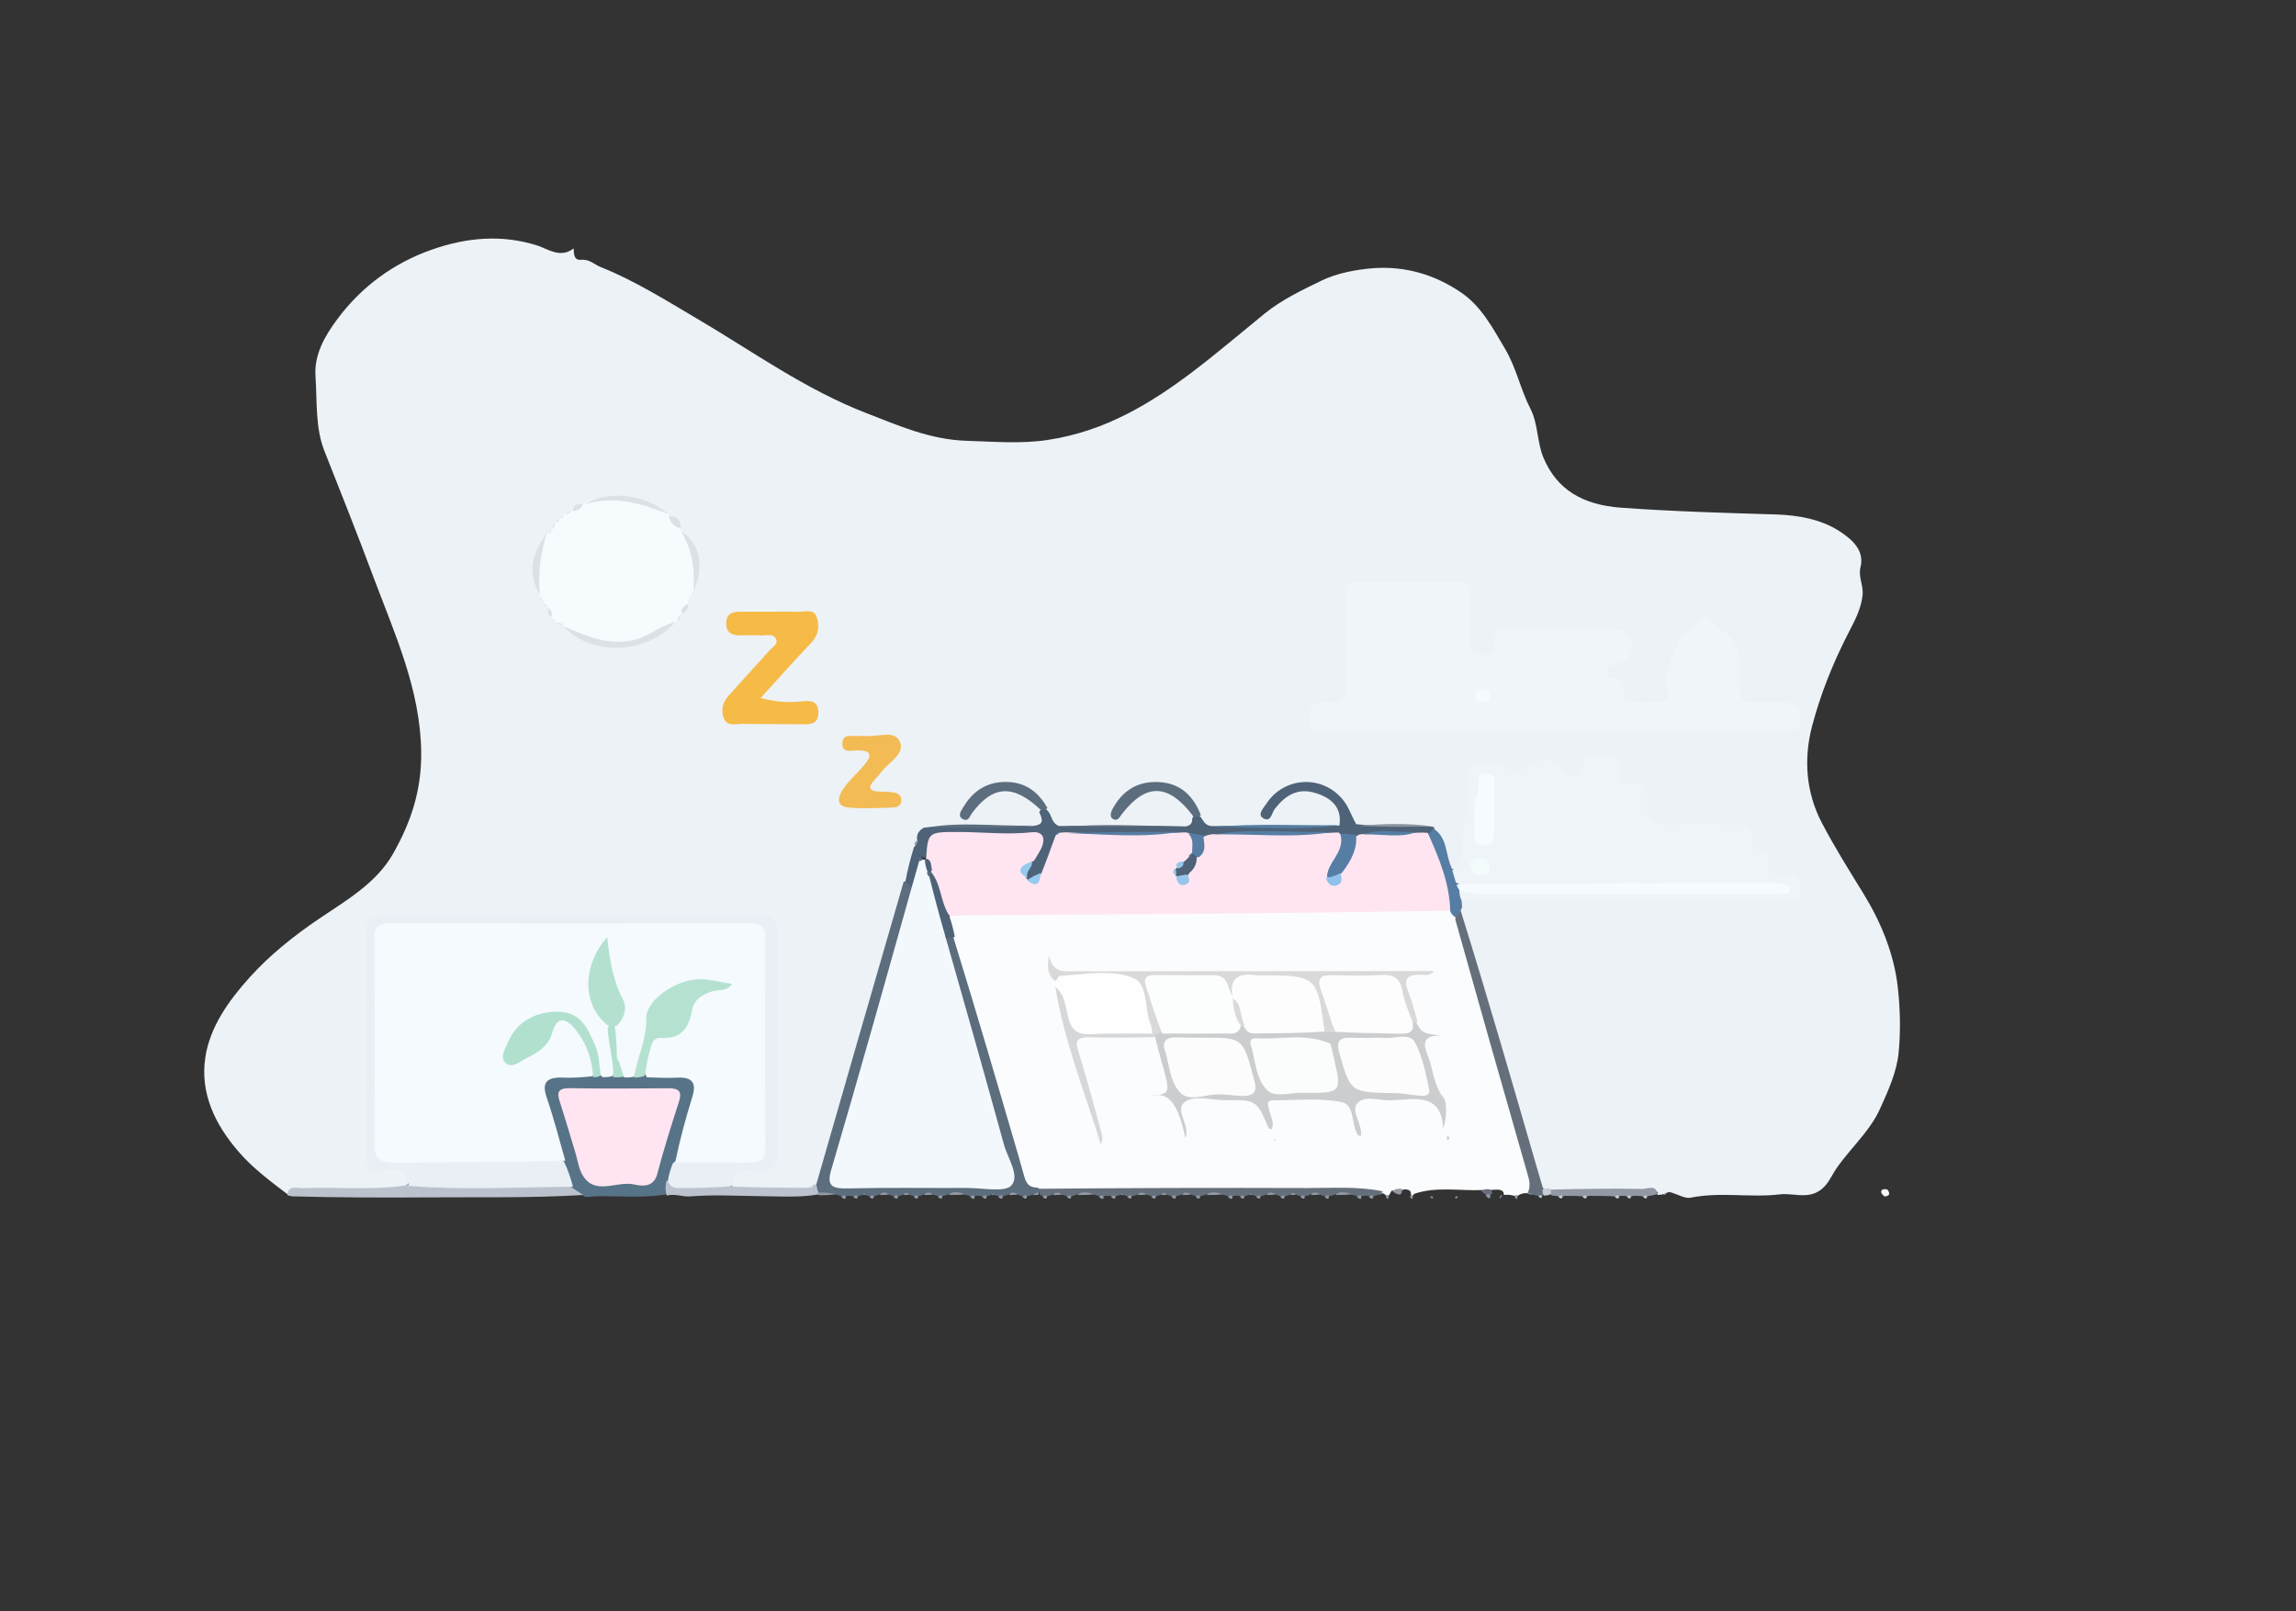 <svg width="570" height="400" viewBox="0 0 570 400" fill="none" xmlns="http://www.w3.org/2000/svg">
<rect x="0" y="0" width="570" height="400" fill="#333333" stroke="none"/>
<g clip-path="url(#clip0_30810_25679)">
<path d="M71.359 296.449C67.047 293.169 62.853 290.048 59.375 286.061C53.236 279.022 49.654 271.258 50.974 262.479C52.102 254.976 56.716 248.452 61.97 242.628C66.901 237.16 72.704 232.495 78.98 228.226C85.9 223.521 93.418 219.308 97.624 211.855C102.093 203.935 104.668 196.104 104.564 186.748C104.389 171.138 97.959 157.307 92.686 143.187C88.782 132.733 84.635 122.287 80.511 111.88C78.27 106.228 78.737 99.632 78.323 93.442C77.964 88.081 80.552 83.499 83.775 79.178C89.708 71.221 97.639 65.294 107.343 61.92C115.72 59.008 124.489 58.083 133.509 60.987C135.93 61.767 139.091 64.208 142.357 61.701C142.657 61.471 141.898 64.712 144.181 64.489C146.335 64.279 147.49 65.636 149.11 66.284C157.57 69.665 165.136 74.448 172.838 78.976C186.757 87.16 199.875 96.692 215.172 102.586C223.035 105.615 230.846 109.163 240.142 109.431C246.877 109.625 253.34 110.235 260.182 109.199C274.482 107.035 285.891 100.043 296.495 91.971C302.438 87.447 308.146 82.564 313.96 77.841C318.257 74.351 323.47 71.899 328.322 69.547C331.625 67.946 336.401 66.919 340.802 66.585C348.999 65.962 356.3 68.264 362.647 72.555C367.787 76.029 370.521 81.351 373.592 86.506C376.469 91.337 377.45 96.637 379.962 101.513C381.868 105.216 381.559 109.831 383.206 113.695C386.542 121.515 392.835 125.329 402.448 126.031C415.248 126.965 428.077 127.315 440.91 127.71C446.232 127.873 452.013 128.851 456.639 131.847C459.863 133.935 462.929 136.67 461.884 140.826C461.273 143.26 462.689 145.327 462.39 147.855C461.966 151.45 460.279 154.388 458.792 157.296C454.994 164.728 451.952 172.309 449.858 180.286C447.68 188.585 448.428 196.862 452.265 204.22C455.353 210.142 459.052 216.034 462.6 221.801C466.884 228.764 470.218 236.691 471.155 245.167C471.757 250.607 471.866 256.048 471.347 261.346C470.881 266.113 468.729 270.848 466.682 275.355C463.832 281.63 457.722 286.472 454.681 292.057C450.928 298.95 446.19 295.964 441.825 296.491C434.519 297.373 427.058 295.795 419.688 297.321C418.264 297.615 416.464 296.397 414.461 295.905C413.862 296.019 413.64 296.104 413.113 296.368C412.534 296.571 412.259 296.595 411.571 296.61C411.258 296.479 411.346 296.347 411.46 296.238C411.771 295.941 411.66 295.877 411.112 295.88C402.959 295.911 394.805 295.889 386.212 295.888C385.194 295.878 384.617 295.853 383.628 295.73C381.904 295.087 381.182 294.077 380.862 292.854C375.077 270.745 368.279 248.874 362.213 226.831C362.133 226.54 362.13 226.229 362.082 225.542C362.163 224.638 362.346 224.152 362.944 223.431C365.427 222.069 367.806 222.439 370.106 222.436C392.735 222.406 415.365 222.419 437.995 222.417C439.326 222.417 440.658 222.448 441.987 222.386C443.344 222.322 444.798 222.234 445.035 220.656C445.306 218.856 443.721 218.752 442.419 218.683C436.671 218.379 436.553 213.222 434.475 210.24C432.202 206.978 429.936 205.948 426.144 206.064C421.99 206.19 417.826 206.127 413.666 206.042C409.984 205.967 407.545 204.642 407.445 200.984C407.372 198.34 406.681 196.264 403.423 195.496C401.423 195.025 400.995 193.226 400.326 191.638C398.974 188.43 396.669 187.976 394.77 190.755C392.421 194.193 389.834 194.55 386.593 192.147C384.644 190.702 382.705 190.583 380.607 191.653C377.759 193.105 375.129 192.92 372.087 191.697C367.531 189.865 365.497 191.099 365.599 195.72C365.714 200.902 364.507 205.968 364.553 211.124C364.567 212.637 364.246 214.167 362.585 215.513C359.722 216.484 359.141 214.847 358.503 213.216C357.728 211.234 357.21 209.163 355.825 207.065C355.327 206.716 355.115 206.592 354.558 206.321C349.008 205.492 343.762 206.141 338.174 205.744C335.309 205.178 334.668 203.193 333.788 201.422C330.125 194.046 320.71 192.826 315.981 199.948C321.958 192.262 330.212 195.592 332.899 200.483C333.833 202.183 334.546 203.869 332.055 205.471C322.055 206.221 312.413 205.77 302.337 205.855C300.401 205.765 299.129 205.253 297.869 203.96C296.912 202.655 296.657 201.443 295.952 200.398C291.324 193.531 283.61 193.309 278.267 199.916C285.572 193.01 292.442 194.147 296.621 203.313C296.383 204.445 295.844 204.986 294.681 205.519C284.439 206.176 274.606 205.791 264.332 205.851C261.606 205.71 260.183 204.66 259.622 202.252C254.402 192.875 245.484 193.45 240.918 200.064C241.347 199.598 240.846 200.337 241 200.163C247.663 192.634 253.634 194.78 259.425 201.509C259.852 203.481 259.599 204.858 257.257 205.645C248.841 206.118 240.829 205.717 232.446 206.03C230.644 206.51 229.552 207.238 229.084 208.954C228.84 209.669 228.683 210.075 228.444 210.8C227.728 213.79 226.544 216.318 225.851 219.34C221.96 229.687 219.527 240.032 216.527 250.233C212.318 264.548 208.414 278.938 203.949 293.588C203.582 294.15 203.405 294.361 202.883 294.826C202.035 295.384 201.492 295.613 200.457 295.808C194.151 295.839 188.293 296.264 182.071 295.361C180.785 290.795 181.765 289.318 186.383 289.418C190.385 289.505 191.583 288.114 191.558 284.613C191.432 267.422 191.438 250.23 191.559 233.04C191.581 229.91 190.476 228.697 187 228.703C157.182 228.751 127.363 228.756 97.544 228.703C94.001 228.697 92.405 229.798 92.423 233.208C92.513 250.55 92.489 267.894 92.435 285.237C92.426 288.099 93.394 289.385 96.752 289.224C99.456 289.095 101.703 290.068 101.616 293.509C99.428 296.34 96.442 295.837 93.679 295.927C86.377 296.164 79.059 295.516 71.359 296.449Z" fill="#EDF2F7"/>
<path d="M376.292 296.95C375.292 296.631 374.501 296.518 373.375 296.626C373.316 295.198 372.106 295.277 370.576 295.348C369.7 295.495 369.163 295.518 368.217 295.408C362.269 295.679 356.655 294.453 351.037 296.371C350.771 296.849 350.636 296.967 350.298 296.909C350.336 295.821 350.162 295.19 348.601 295.261C347.488 295.516 346.738 295.961 345.738 295.519C345.507 295.478 345.36 295.717 345.06 296.345C344.773 296.875 344.637 297.015 344.296 296.945C343.964 296.619 343.837 296.504 343.467 296.282C342.92 296.121 342.616 296.067 341.848 295.972C314.208 295.575 287.023 296.491 259.409 295.408C255.132 295.446 253.419 293.447 252.459 290.27C246.765 271.425 241.856 252.391 235.911 233.192C235.512 230.924 234.349 229.032 236.195 226.893C238.421 225.763 240.43 225.777 242.423 225.743C245.249 225.695 248.076 225.673 250.901 225.73C283.811 226.394 316.693 224.562 349.598 224.81C352.423 224.831 355.253 224.723 358.532 225.173C359.909 225.492 360.752 225.842 361.798 226.677C366.855 243.623 371.651 260.277 376.374 276.949C378.029 282.791 380.308 288.508 380.839 294.946C380.506 295.803 380.123 296.154 379.223 296.188C378.404 296.133 377.954 296.259 377.209 296.564C376.776 296.88 376.638 297.018 376.292 296.95Z" fill="#FBFCFD"/>
<path d="M236.674 232.667C242.339 250.993 247.638 269.122 252.931 287.252C253.402 288.862 253.809 290.488 254.302 292.093C254.712 293.426 255.172 294.769 257.548 294.823C258.077 295.058 258.196 295.204 258.288 295.622C257.819 296.342 257.206 296.321 256.365 296.517C256.105 296.649 255.711 296.806 255.497 296.83C255.023 296.954 254.763 297.055 254.113 297.003C253.724 296.85 253.281 296.796 253.076 296.716C252.171 296.212 251.393 296.361 250.377 296.506C250.122 296.629 249.712 296.792 249.49 296.821C249.012 296.952 248.756 297.054 248.114 297.002C247.729 296.849 247.296 296.793 247.096 296.712C246.896 296.631 246.498 296.415 246.299 296.523C246.1 296.631 245.701 296.793 245.485 296.821C245.013 296.952 244.756 297.054 244.114 297.002C243.405 296.841 243.081 296.838 242.513 296.844C242.013 296.951 241.756 297.053 241.114 297.001C240.73 296.847 240.281 296.79 240.072 296.709C238.53 296.095 237.133 296.413 235.445 296.501C235.127 296.626 234.713 296.789 234.49 296.819C234.011 296.951 233.755 297.054 233.116 297.002C232.732 296.847 232.284 296.789 232.077 296.707C231.167 296.215 230.392 296.361 229.378 296.503C229.123 296.625 228.711 296.788 228.488 296.818C228.01 296.951 227.754 297.054 227.116 297.002C226.732 296.847 226.289 296.789 226.083 296.708C225.507 296.428 225.107 296.345 224.396 296.503C224.112 296.63 223.707 296.792 223.489 296.821C223.013 296.951 222.755 297.054 222.113 297.002C221.728 296.848 221.286 296.794 221.082 296.714C220.172 296.211 219.39 296.361 218.37 296.509C218.114 296.635 217.709 296.795 217.49 296.822C217.014 296.952 216.757 297.054 216.114 297.002C215.728 296.848 215.297 296.793 215.098 296.712C214.9 296.632 214.498 296.415 214.297 296.523C214.096 296.631 213.7 296.793 213.485 296.821C213.013 296.951 212.756 297.054 212.114 297.002C211.405 296.84 211.081 296.838 210.513 296.844C210.014 296.95 209.759 297.053 209.121 297C208.738 296.844 208.279 296.777 208.066 296.692C206.396 296.081 204.854 296.494 203.036 296.103C202.449 295.515 202.36 295.067 202.576 294.267C209.862 269.017 217.006 244.09 224.348 218.865C225.126 218.662 225.635 218.892 226.336 219.561C227.751 221.936 227.216 224.01 226.629 226.09C220.896 246.413 215.102 266.721 209.152 286.992C207.366 293.074 207.684 293.492 214.602 293.508C224.094 293.531 233.587 293.528 243.079 293.509C249.899 293.496 250.203 293.249 248.498 287.395C244.348 273.139 240.323 258.854 236.17 244.599C235.117 240.981 233.177 237.437 234.482 233.167C235.188 232.527 235.721 232.404 236.674 232.667Z" fill="#5C6D7D"/>
<path d="M165.34 296.505C159.259 297.519 153.39 296.771 147.534 296.991C146.765 297.02 146.004 297.22 145.124 297.077C144.023 296.078 142.544 296.293 141.435 295.077C140.243 292.858 139.893 290.73 138.81 288.44C136.943 283.476 135.882 278.694 134.515 273.99C132.879 268.36 134.58 266.387 140.963 266.139C142.461 266.081 143.962 266.096 145.873 266.178C146.829 266.239 147.373 266.254 148.316 266.262C149.504 266.274 150.292 266.192 151.47 266.253C152.632 266.28 153.405 266.295 154.566 266.258C155.473 266.198 155.995 266.185 156.911 266.222C158.104 266.265 158.904 266.274 160.114 266.246C163.011 266.008 165.509 266.04 167.99 266.197C173.072 266.52 174.619 268.232 173.393 272.693C172.02 277.689 170.739 282.721 168.696 287.934C168.302 289.702 167.796 291.063 167.229 292.77C166.615 294.153 166.333 295.293 165.34 296.505Z" fill="#577387"/>
<path d="M379.228 296.198C380.226 294.235 379.501 292.421 378.962 290.541C373.06 269.956 367.2 249.361 361.331 228.41C361.252 227.185 361.299 226.35 362.495 225.63C369.114 246.866 375.273 268.158 381.431 289.451C381.896 291.058 382.357 292.667 382.952 294.607C383.419 295.332 383.542 295.775 383.249 296.568C383.041 296.869 383.002 296.815 383.036 296.825C382.859 296.932 382.648 297.03 382.127 296.971C381.816 296.814 381.333 296.81 381.108 296.729C380.468 296.44 380.024 296.333 379.228 296.198Z" fill="#656F7B"/>
<path d="M141.831 294.703C143.015 295.458 143.797 295.963 144.794 296.641C131.951 297.425 118.869 297.14 105.811 297.237C94.778 297.318 83.7 297.266 72.647 296.986C72.337 296.978 72.031 296.843 71.338 296.707C71.489 294.101 73.728 294.991 75.361 294.928C83.648 294.609 91.972 295.522 100.655 294.282C101.362 294.109 101.639 293.841 101.936 293.823C114.66 293.021 127.384 292.986 140.107 293.846C140.607 293.88 141 294.227 141.831 294.703Z" fill="#BCC2CC"/>
<path d="M258.127 296.412C257.962 295.782 257.972 295.533 257.965 295.098C280.091 294.903 302.223 294.839 324.354 294.92C330.661 294.943 336.988 294.433 343.256 295.724C343.033 296.22 342.833 296.264 342.376 296.461C342.118 296.614 341.702 296.782 341.478 296.817C341.002 296.954 340.751 297.055 340.123 297.004C339.746 296.851 339.249 296.831 339.249 296.831C339.249 296.831 338.751 296.832 338.503 296.842C338.002 296.954 337.751 297.055 337.122 297.004C336.745 296.851 336.282 296.781 336.066 296.697C334.521 296.112 333.138 296.406 331.458 296.495C331.14 296.614 330.713 296.782 330.483 296.817C330.002 296.954 329.75 297.055 329.121 297.004C328.743 296.852 328.286 296.784 328.073 296.701C327.161 296.217 326.393 296.36 325.385 296.499C325.131 296.618 324.709 296.784 324.482 296.819C324.004 296.954 323.752 297.055 323.122 297.004C322.744 296.852 322.29 296.783 322.078 296.7C321.499 296.428 321.107 296.343 320.405 296.497C320.125 296.618 319.706 296.784 319.481 296.819C319.004 296.954 318.751 297.055 318.121 297.004C317.742 296.852 317.286 296.785 317.073 296.702C316.162 296.217 315.392 296.36 314.384 296.5C314.13 296.62 313.709 296.786 313.483 296.819C313.005 296.954 312.752 297.055 312.121 297.004C311.742 296.852 311.298 296.785 311.092 296.702C310.887 296.618 310.498 296.414 310.304 296.516C310.109 296.618 309.699 296.785 309.478 296.819C309.004 296.954 308.751 297.055 308.12 297.004C307.742 296.852 307.248 296.835 307.248 296.835C307.248 296.835 306.753 296.836 306.506 296.844C306.006 296.954 305.752 297.055 305.118 297.004C304.738 296.853 304.283 296.79 304.072 296.708C302.528 296.099 301.135 296.41 299.449 296.501C299.131 296.625 298.711 296.789 298.486 296.821C298.006 296.955 297.753 297.055 297.119 297.004C296.739 296.853 296.286 296.788 296.075 296.706C295.165 296.215 294.392 296.361 293.381 296.503C293.127 296.625 292.709 296.789 292.485 296.821C292.007 296.955 291.753 297.055 291.119 297.005C290.739 296.853 290.289 296.788 290.08 296.705C289.504 296.428 289.109 296.346 288.405 296.498C288.123 296.62 287.706 296.786 287.482 296.819C287.004 296.954 286.752 297.055 286.12 297.004C285.741 296.852 285.286 296.786 285.074 296.704C284.161 296.216 283.389 296.36 282.379 296.504C282.125 296.627 281.71 296.791 281.486 296.823C281.008 296.955 280.753 297.056 280.117 297.005C279.735 296.854 279.298 296.793 279.096 296.712C278.894 296.631 278.498 296.415 278.3 296.523C278.102 296.631 277.699 296.793 277.482 296.824C277.009 296.955 276.754 297.056 276.117 297.005C275.735 296.854 275.245 296.84 275.245 296.84C275.245 296.84 274.754 296.84 274.509 296.847C274.009 296.955 273.754 297.056 273.117 297.005C272.735 296.853 272.283 296.792 272.073 296.711C270.531 296.093 269.135 296.414 267.447 296.502C267.13 296.628 266.711 296.791 266.486 296.822C266.007 296.955 265.753 297.055 265.117 297.005C264.736 296.853 264.287 296.792 264.078 296.712C263.167 296.214 262.39 296.361 261.376 296.508C261.121 296.633 260.709 296.794 260.487 296.825C260.01 296.955 259.754 297.056 259.116 297.005C258.733 296.854 258.314 296.795 258.127 296.412Z" fill="#656F7B"/>
<path d="M165.505 296.781C165.141 295.66 165.173 294.546 165.415 293.151C170.79 293.959 176.233 292.546 181.689 294.549C188.061 294.804 194.065 294.835 200.536 294.843C201.184 294.712 201.365 294.605 201.762 294.278C201.978 294.058 202.344 293.979 202.531 293.961C202.779 294.368 202.841 294.793 202.972 295.535C203.219 296.004 203.396 296.155 203.264 296.484C198.444 297.318 193.908 296.99 189.378 296.944C183.357 296.883 177.304 296.51 171.334 296.991C169.407 297.147 167.708 296.257 165.505 296.781Z" fill="#BCC3CE"/>
<path d="M384.866 295.316C392.666 295.093 400.207 295.012 407.744 295.134C409.073 295.155 411.046 293.962 411.486 296.379C410.636 296.689 410.115 296.779 409.418 296.86C408.995 296.953 408.748 297.054 408.132 297.003C407.131 296.854 406.499 296.859 405.552 296.857C404.99 296.952 404.744 297.054 404.13 297.003C403.422 296.855 403.083 296.86 402.491 296.858C401.99 296.952 401.744 297.054 401.127 297.003C398.857 296.856 396.956 296.862 394.648 296.86C393.994 296.953 393.746 297.054 393.127 297.003C391.502 296.857 390.248 296.863 388.618 296.86C387.994 296.953 387.747 297.054 387.128 297.003C386.35 296.848 385.943 296.845 385.243 296.762C384.622 296.35 384.517 295.963 384.866 295.316Z" fill="#9299A4"/>
<path d="M235.521 296.65C236.451 295.621 237.911 295.882 239.623 296.435C238.548 296.643 237.232 296.659 235.521 296.65Z" fill="#9299A4"/>
<path d="M203.362 296.706C202.956 296.66 203.008 296.257 203.025 296.054C204.461 295.975 205.879 296.099 207.575 296.415C206.492 296.655 205.13 296.703 203.362 296.706Z" fill="#9299A4"/>
<path d="M331.531 296.64C332.46 295.664 333.905 295.902 335.605 296.43C334.54 296.631 333.232 296.649 331.531 296.64Z" fill="#9299A4"/>
<path d="M299.525 296.651C300.458 295.665 301.911 295.913 303.617 296.439C302.547 296.643 301.233 296.661 299.525 296.651Z" fill="#9299A4"/>
<path d="M267.523 296.654C268.458 295.67 269.913 295.919 271.62 296.443C270.548 296.647 269.233 296.664 267.523 296.654Z" fill="#9299A4"/>
<path d="M345.676 295.699C346.364 295.136 347.073 295.033 348.033 295.082C348.169 297.285 346.855 296.542 345.676 295.699Z" fill="#9299A4"/>
<path d="M384.792 295.032C385.107 295.458 385.087 295.81 385.009 296.422C384.525 296.709 384.098 296.736 383.357 296.816C382.981 296.44 382.921 296.011 382.973 295.26C383.543 294.945 384 294.952 384.792 295.032Z" fill="#C8CCD6"/>
<path d="M282.467 296.653C282.813 295.934 283.618 295.912 284.677 296.452C284.178 296.64 283.493 296.659 282.467 296.653Z" fill="#9299A4"/>
<path d="M367.717 295.594C368.358 295.27 368.903 295.164 369.84 295.215C370.375 295.638 370.519 295.905 370.447 296.322C369.988 296.677 369.745 296.88 369.147 296.769C368.402 296.241 368.011 296.028 367.717 295.594Z" fill="#656F7B"/>
<path d="M467.844 297.016C466.993 296.31 466.748 295.773 467.328 295.321C467.581 295.124 468.442 295.151 468.599 295.353C469.162 296.08 469.36 296.886 467.844 297.016Z" fill="#F6FAFE"/>
<path d="M325.473 296.645C325.818 295.922 326.618 295.876 327.678 296.446C327.179 296.636 326.496 296.653 325.473 296.645Z" fill="#9299A4"/>
<path d="M218.459 296.658C218.799 295.884 219.616 295.847 220.697 296.45C220.186 296.65 219.495 296.666 218.459 296.658Z" fill="#9299A4"/>
<path d="M229.467 296.649C229.811 295.908 230.619 295.868 231.688 296.448C231.183 296.641 230.496 296.657 229.467 296.649Z" fill="#9299A4"/>
<path d="M314.471 296.646C314.817 295.929 315.618 295.892 316.677 296.448C316.177 296.636 315.494 296.654 314.471 296.646Z" fill="#9299A4"/>
<path d="M293.469 296.65C293.817 295.932 294.622 295.907 295.68 296.453C295.18 296.641 294.495 296.659 293.469 296.65Z" fill="#9299A4"/>
<path d="M250.465 296.653C250.809 295.902 251.617 295.851 252.69 296.455C252.183 296.649 251.496 296.663 250.465 296.653Z" fill="#9299A4"/>
<path d="M261.465 296.658C261.813 295.933 262.625 295.923 263.685 296.458C263.182 296.648 262.495 296.666 261.465 296.658Z" fill="#9299A4"/>
<path d="M320.414 296.643C320.513 296.114 320.99 295.961 321.729 296.465C321.479 296.633 321.092 296.651 320.414 296.643Z" fill="#9299A4"/>
<path d="M224.406 296.652C224.498 296.09 224.983 295.933 225.741 296.466C225.485 296.643 225.093 296.659 224.406 296.652Z" fill="#9299A4"/>
<path d="M378.93 296.086C379.375 296.132 379.843 296.196 380.598 296.453C380.376 296.612 379.867 296.576 379.106 296.273C378.854 296.006 378.954 296.103 378.93 296.086Z" fill="#9299A4"/>
<path d="M288.414 296.646C288.515 296.114 288.996 295.971 289.734 296.47C289.482 296.639 289.093 296.655 288.414 296.646Z" fill="#9299A4"/>
<path d="M257.682 296.031C257.941 296.029 257.959 296.333 257.944 296.484C257.524 296.653 257.119 296.672 256.41 296.67C256.545 296.444 256.984 296.238 257.682 296.031Z" fill="#9299A4"/>
<path d="M296.855 297.132C296.994 296.807 297.247 296.76 297.881 296.784C298.007 297.379 297.812 298.02 296.855 297.132Z" fill="#9299A4"/>
<path d="M328.857 297.132C328.996 296.807 329.248 296.761 329.877 296.784C330.005 297.381 329.813 298.019 328.857 297.132Z" fill="#9299A4"/>
<path d="M322.857 297.131C322.996 296.806 323.248 296.761 323.878 296.784C324.005 297.38 323.813 298.019 322.857 297.131Z" fill="#9299A4"/>
<path d="M317.855 297.132C317.994 296.806 318.246 296.761 318.877 296.784C319.004 297.38 318.811 298.019 317.855 297.132Z" fill="#9299A4"/>
<path d="M311.855 297.132C311.994 296.806 312.247 296.761 312.878 296.784C313.005 297.38 312.811 298.019 311.855 297.132Z" fill="#9299A4"/>
<path d="M307.855 297.132C307.994 296.806 308.246 296.761 308.877 296.784C309.005 297.38 308.811 298.019 307.855 297.132Z" fill="#9299A4"/>
<path d="M304.859 297.141C304.991 296.802 305.244 296.752 305.878 296.778C306.126 297.587 305.822 298.005 304.859 297.141Z" fill="#9299A4"/>
<path d="M344.035 297.042C344.091 296.735 344.499 296.512 344.704 296.623C344.807 297.046 344.706 297.357 344.605 297.669C344.396 297.562 344.188 297.456 344.035 297.042Z" fill="#9299A4"/>
<path d="M290.855 297.132C290.994 296.807 291.247 296.76 291.881 296.784C292.007 297.379 291.812 298.019 290.855 297.132Z" fill="#9299A4"/>
<path d="M285.855 297.132C285.994 296.806 286.247 296.761 286.878 296.784C287.005 297.38 286.811 298.019 285.855 297.132Z" fill="#9299A4"/>
<path d="M279.852 297.133C279.989 296.806 280.244 296.759 280.881 296.783C281.006 297.379 280.81 298.02 279.852 297.133Z" fill="#9299A4"/>
<path d="M275.852 297.133C275.99 296.806 276.245 296.759 276.882 296.783C277.007 297.378 276.81 298.02 275.852 297.133Z" fill="#9299A4"/>
<path d="M272.859 297.141C272.991 296.802 273.246 296.751 273.883 296.777C274.128 297.586 273.823 298.005 272.859 297.141Z" fill="#9299A4"/>
<path d="M264.854 297.132C264.991 296.807 265.246 296.76 265.881 296.784C266.007 297.379 265.811 298.019 264.854 297.132Z" fill="#9299A4"/>
<path d="M336.863 297.14C336.996 296.802 337.247 296.753 337.876 296.778C338.125 297.587 337.824 298.005 336.863 297.14Z" fill="#9299A4"/>
<path d="M339.857 297.132C339.996 296.806 340.248 296.761 340.876 296.784C341.004 297.381 340.812 298.019 339.857 297.132Z" fill="#9299A4"/>
<path d="M240.855 297.136C240.988 296.794 241.244 296.741 241.886 296.768C242.127 297.575 241.827 298.01 240.855 297.136Z" fill="#9299A4"/>
<path d="M350.037 297.04C350.095 296.733 350.5 296.508 350.703 296.619C350.806 297.044 350.706 297.356 350.605 297.668C350.397 297.561 350.188 297.454 350.037 297.04Z" fill="#9299A4"/>
<path d="M355.75 297.489C355.223 297.468 354.851 297.201 355.414 296.919C355.512 296.87 355.8 297.139 355.75 297.489Z" fill="#9299A4"/>
<path d="M361.25 297.489C361.273 297.007 361.565 296.668 361.874 297.182C361.927 297.272 361.633 297.534 361.25 297.489Z" fill="#9299A4"/>
<path d="M368.846 296.826C369.033 296.463 369.273 296.472 369.872 296.477C370.001 297.042 370.153 298.197 368.846 296.826Z" fill="#9299A4"/>
<path d="M372.969 296.771C372.747 297.034 372.523 297.334 372.299 297.635C372.329 297.265 372.358 296.896 372.715 296.687C373.041 296.846 372.967 296.81 372.969 296.771Z" fill="#9299A4"/>
<path d="M376.033 297.049C376.084 296.744 376.498 296.534 376.706 296.638C376.812 297.051 376.709 297.36 376.607 297.67C376.399 297.565 376.191 297.46 376.033 297.049Z" fill="#9299A4"/>
<path d="M381.949 297.014C382.027 296.762 382.237 296.71 382.759 296.746C382.852 297.201 382.728 297.776 381.949 297.014Z" fill="#C8CCD6"/>
<path d="M386.889 297.104C387.006 296.807 387.253 296.763 387.872 296.786C387.957 297.267 387.815 297.973 386.889 297.104Z" fill="#C8CCD6"/>
<path d="M392.887 297.104C393.004 296.807 393.251 296.763 393.87 296.786C393.955 297.267 393.813 297.973 392.887 297.104Z" fill="#C8CCD6"/>
<path d="M400.891 297.106C401.004 296.807 401.251 296.764 401.867 296.786C402.008 297.369 401.811 297.95 400.891 297.106Z" fill="#C8CCD6"/>
<path d="M403.891 297.103C404.008 296.807 404.254 296.764 404.869 296.786C404.956 297.269 404.816 297.973 403.891 297.103Z" fill="#C8CCD6"/>
<path d="M407.891 297.103C408.009 296.808 408.256 296.766 408.872 296.788C408.956 297.266 408.815 297.974 407.891 297.103Z" fill="#C8CCD6"/>
<path d="M214.297 296.65C214.243 296.323 214.462 296.247 214.827 296.517C214.9 296.632 214.498 296.668 214.297 296.65Z" fill="#9299A4"/>
<path d="M246.299 296.65C246.245 296.327 246.462 296.252 246.824 296.518C246.896 296.631 246.498 296.668 246.299 296.65Z" fill="#9299A4"/>
<path d="M278.301 296.651C278.249 296.337 278.464 296.263 278.821 296.521C278.894 296.631 278.498 296.671 278.301 296.651Z" fill="#9299A4"/>
<path d="M310.303 296.638C310.257 296.336 310.467 296.267 310.812 296.514C310.886 296.618 310.497 296.659 310.303 296.638Z" fill="#9299A4"/>
<path d="M258.852 297.133C258.989 296.806 259.245 296.758 259.883 296.783C260.008 297.378 259.811 298.02 258.852 297.133Z" fill="#9299A4"/>
<path d="M342.435 296.591C342.275 296.376 342.504 296.234 343.018 296.182C343.232 296.176 343.168 296.227 343.196 296.201C343.067 296.306 342.91 296.437 342.435 296.591Z" fill="#9299A4"/>
<path d="M413.012 296.648C413.003 296.414 413.198 296.281 413.739 296.041C413.795 296.205 413.506 296.478 413.012 296.648Z" fill="#C8CCD6"/>
<path d="M208.859 297.134C208.994 296.792 209.249 296.74 209.887 296.768C210.126 297.573 209.828 298.011 208.859 297.134Z" fill="#9299A4"/>
<path d="M211.848 297.128C211.986 296.798 212.243 296.748 212.885 296.773C213.009 297.373 212.813 298.023 211.848 297.128Z" fill="#9299A4"/>
<path d="M215.848 297.129C215.986 296.798 216.243 296.748 216.886 296.773C217.01 297.373 216.813 298.023 215.848 297.129Z" fill="#9299A4"/>
<path d="M221.848 297.128C221.986 296.798 222.243 296.748 222.885 296.773C223.01 297.373 222.813 298.022 221.848 297.128Z" fill="#9299A4"/>
<path d="M226.85 297.128C226.988 296.798 227.244 296.749 227.883 296.774C228.008 297.375 227.814 298.022 226.85 297.128Z" fill="#9299A4"/>
<path d="M232.85 297.128C232.988 296.798 233.244 296.748 233.883 296.774C234.009 297.374 233.814 298.022 232.85 297.128Z" fill="#9299A4"/>
<path d="M243.848 297.129C243.986 296.798 244.243 296.748 244.884 296.774C245.009 297.374 244.812 298.023 243.848 297.129Z" fill="#9299A4"/>
<path d="M247.848 297.129C247.986 296.798 248.243 296.748 248.884 296.774C249.009 297.374 248.813 298.023 247.848 297.129Z" fill="#9299A4"/>
<path d="M253.846 297.13C253.985 296.798 254.245 296.746 254.895 296.773C255.011 297.367 254.813 298.027 253.846 297.13Z" fill="#9299A4"/>
<path d="M399.303 165.375C399.191 166.768 398.304 168.274 400.622 168.308C402.046 168.329 402.614 169.171 402.915 170.312C403.274 171.679 402.281 173.833 404.517 174.165C407.101 174.548 409.84 174.484 412.449 174.173C414.466 173.933 414.22 171.99 413.928 170.798C412.914 166.668 415.378 163.046 416.57 159.525C417.277 157.439 421.188 155.684 422.583 152.88C422.663 152.719 423.43 152.621 423.482 152.703C425.352 155.661 429.516 157.082 430.756 159.985C432.138 163.223 432.468 167.064 432.005 170.738C431.661 173.47 432.903 174.677 435.982 174.457C438.134 174.303 440.312 174.483 442.475 174.419C445.185 174.339 446.96 175.005 447.024 177.923C447.094 181.042 445.304 181.764 442.32 181.757C422 181.709 401.681 181.733 381.361 181.734C364.372 181.734 347.384 181.743 330.395 181.722C328.119 181.72 325.492 182.161 325.05 179.034C324.583 175.723 326.06 174.059 329.803 174.442C333.139 174.783 334.119 173.406 334.052 170.487C333.884 163.189 334.174 155.881 333.921 148.587C333.8 145.108 335.154 144.115 338.819 144.225C346.14 144.444 353.477 144.409 360.8 144.237C364.131 144.159 365.212 145.312 365.051 148.236C364.851 151.878 365.024 155.535 365 159.186C364.988 160.997 365.146 162.517 367.82 162.557C370.234 162.592 371.206 161.599 370.984 159.528C370.655 156.456 372.625 156.1 375.321 156.132C382.815 156.219 390.311 156.142 397.806 156.171C400.863 156.182 404.265 155.373 405.018 159.733C405.76 164.029 402.404 164.255 399.303 165.375Z" fill="#F0F5F9"/>
<path d="M360.306 216.09C362.302 215.077 363.056 213.851 362.986 212.146C362.762 206.684 364.261 201.344 364.113 195.847C363.937 189.351 367.135 187.57 373.394 190.565C376.056 191.84 377.431 191.816 379.856 190.077C382.306 188.321 385.815 187.773 387.903 191.133C388.727 192.459 389.715 192.763 391.137 192.594C392.965 192.377 392.943 191.078 393.001 189.852C393.186 185.992 396.429 187.502 398.595 187.241C401.236 186.923 402.247 188.241 401.987 190.492C401.662 193.304 402.644 194.799 406.086 194.567C409.538 194.335 409.23 196.84 408.936 198.688C408.152 203.621 410.436 205.045 415.579 204.649C420.534 204.266 425.553 204.62 430.542 204.549C433.304 204.51 435.108 205.263 435.001 208.118C434.943 209.644 435.419 210.76 437.326 211.057C438.771 211.283 439.092 212.401 438.966 213.505C438.626 216.51 440.059 217.711 443.284 217.359C446.093 217.052 447.063 218.251 447.052 220.796C447.038 223.795 445.03 223.758 442.734 223.756C426.432 223.738 410.131 223.747 393.829 223.747C383.848 223.747 373.868 223.746 363.415 223.745C361.666 223.093 361.198 222.178 362.221 220.682C387.555 220.664 412.499 220.477 432.281 220.548C414.816 220.548 392.189 220.546 369.561 220.55C367.399 220.55 365.234 220.615 362.659 220.018C360.338 219.386 359.867 218.123 360.306 216.09Z" fill="#EEF4F8"/>
<path d="M172.111 146.753C171.553 147.436 171.293 147.83 171.011 148.461C171.11 148.877 171.232 149.055 171.174 149.504C170.995 149.774 170.999 149.772 171 149.769C170.391 150.502 169.873 151.291 169.177 152.303C168.991 152.521 168.999 152.511 169.003 152.506C168.563 152.892 168.501 153.43 168.168 154.14C167.991 154.349 168 154.338 168.005 154.334C156.754 161.613 149.339 161.993 140.273 155.492C139.995 155.245 139.999 155.251 140.003 155.253C139.58 154.85 138.991 154.796 138.215 154.491C137.987 154.33 137.999 154.338 138.005 154.343C137.787 154.137 137.56 153.928 137.159 153.567C136.987 153.413 136.998 153.425 137.003 153.431C136.302 152.784 136.61 151.91 136.202 150.911C135.994 150.675 135.999 150.685 136.004 150.689C135.786 150.484 135.562 150.277 135.165 149.919C134.995 149.766 134.999 149.772 135.002 149.774C134.573 149.38 134.522 148.841 134.176 148.141C133.995 147.937 133.999 147.945 134.002 147.949C132.465 142.826 132.773 137.86 135.773 132.76C136.005 132.415 135.999 132.42 135.997 132.423C136.223 132.222 136.45 132.017 136.843 131.653C137.012 131.497 136.999 131.506 136.996 131.513C137.431 131.129 137.497 130.595 137.826 129.886C138.003 129.678 137.999 129.68 137.998 129.682C138.224 129.482 138.449 129.278 138.838 128.919C139.004 128.764 138.999 128.767 138.998 128.769C139.224 128.569 139.449 128.365 139.839 128.004C140.006 127.849 139.999 127.854 139.996 127.856C140.427 127.464 141.019 127.418 141.787 127.1C142.011 126.935 142 126.94 141.995 126.944C142.668 126.207 143.64 125.886 144.774 125.281C145.012 125.107 144.999 125.114 144.993 125.118C152.222 122.541 158.991 123.357 165.658 127.652C166.005 127.859 165.999 127.854 165.996 127.852C167.088 128.774 168.035 129.797 168.812 131.295C169.009 131.521 168.999 131.507 168.993 131.502C173.026 135.932 173.463 141.056 172.111 146.753Z" fill="#F6FBFE"/>
<path d="M182.041 294.43C177.795 294.828 173.533 294.896 169.271 294.929C167.974 294.939 166.581 295.051 165.779 293.249C166.023 291.629 166.422 290.388 166.988 288.859C168.85 287.016 171.05 287.018 173.214 286.964C176.375 286.886 179.547 286.802 182.698 286.953C186.819 287.15 188.234 285.477 188.216 281.828C188.138 266.477 188.148 251.126 188.211 235.775C188.225 232.289 186.794 230.877 182.933 230.873C155.312 230.847 127.691 230.91 100.07 230.857C96.226 230.85 94.765 232.174 94.783 235.699C94.861 251.05 94.734 266.402 94.869 281.752C94.91 286.363 95.487 286.818 100.857 286.887C111.341 287.02 121.827 286.893 132.312 286.952C134.783 286.966 137.338 286.699 139.981 288.276C141.015 290.41 141.642 292.335 142.25 294.605C128.767 294.676 115.287 295.489 101.454 294.388C101.162 290.055 98.047 289.924 94.94 290.658C91.748 291.412 91.005 290.148 91.004 287.731C90.998 268.709 91.037 249.687 90.959 230.666C90.948 227.951 92.307 227.362 94.933 227.365C126.259 227.412 157.586 227.434 188.912 227.341C192.373 227.331 193.061 228.645 193.047 231.444C192.953 249.552 192.845 267.662 193.105 285.768C193.172 290.419 190.756 291.344 186.766 290.707C183.505 290.187 181.917 290.978 182.041 294.43Z" fill="#E9EFF5"/>
<path d="M196.831 151.829C199.139 152.169 201.786 150.819 202.664 152.982C203.582 155.241 203.233 157.669 201.228 159.761C197.119 164.048 193.197 168.484 188.825 173.267C192.692 174.311 195.921 174.461 199.199 174.1C201.468 173.85 203.106 174.103 203.165 176.772C203.221 179.296 201.833 179.854 199.454 179.81C194.469 179.716 189.481 179.775 184.496 179.689C182.784 179.66 180.569 180.463 179.71 178.332C178.923 176.381 179.337 174.416 180.822 172.761C184.188 169.008 187.591 165.283 190.962 161.534C191.766 160.64 193.307 159.884 192.61 158.517C191.916 157.155 190.263 157.806 189.021 157.737C187.365 157.644 185.696 157.674 184.036 157.722C181.653 157.789 180.222 157.054 180.296 154.604C180.365 152.354 181.77 151.823 183.892 151.84C188.047 151.875 192.203 151.836 196.831 151.829Z" fill="#F6BA46"/>
<path d="M226.643 220.112C225.843 219.857 225.418 219.536 224.77 218.889C225.273 215.941 225.999 213.318 226.872 210.371C227.349 209.769 227.613 209.444 227.728 208.784C227.442 207.211 227.959 206.225 229.425 205.44C238.459 204.592 247.203 205.241 256.402 205.039C259.469 204.703 258.716 203.296 257.994 201.566C258.26 201.021 258.595 200.829 259.503 200.772C261.388 201.991 260.657 204.132 262.898 205.054C273.445 204.835 283.657 205.101 294.306 205.154C295.581 204.921 296.042 204.369 295.973 203.128C296.393 202.415 296.882 202.273 297.783 202.509C298.823 203.547 298.903 204.933 300.877 205.072C311.514 204.864 321.791 205.131 332.516 204.952C333.272 200.33 330.321 197.834 326.056 196.713C321.777 195.588 318.781 197.776 316.422 200.882C315.685 201.853 315.544 204.224 313.607 203.121C312.069 202.245 313.651 200.622 314.367 199.529C318.935 192.554 328.786 192.263 333.757 199.013C334.94 200.619 335.54 202.582 336.689 204.595C343.043 205.328 349.134 204.844 355.638 205.227C356.064 205.379 356.076 205.416 356.065 205.432C356.2 205.982 356.052 206.437 355.263 207.022C354.14 207.537 353.324 207.672 352.079 207.734C347.634 207.815 343.587 207.413 339.174 208.077C338.519 208.23 338.253 208.283 337.583 208.382C335.803 208.504 334.464 208.314 332.742 207.917C331.781 207.896 331.229 207.87 330.255 207.767C320.814 207.874 311.789 207.351 302.36 208.128C301.38 208.336 300.813 208.411 299.818 208.461C297.984 208.514 296.671 208.014 294.882 207.882C293.905 207.918 293.346 207.882 292.364 207.777C283.834 207.686 275.73 207.741 267.235 207.724C266.356 207.73 265.869 207.749 265.07 207.862C264.364 208.061 263.994 208.223 263.464 208.659C262.052 211.236 261.745 213.936 259.837 216.377C258.62 217.586 257.621 218.556 255.712 218.736C255.127 218.577 254.912 218.459 254.501 218.048C253.763 216.323 254.351 215.043 255.104 213.465C257.861 208.621 257.859 208.64 252.16 208.283C246.928 207.955 241.674 208.17 236.45 207.728C233.306 207.463 231.391 208.546 230.906 211.836C230.619 212.301 230.476 212.47 230.035 212.806C229.244 213.037 228.9 212.868 228.726 212.432C228.747 212.855 228.852 213.261 229.08 213.986C229.045 216.411 228.794 218.465 226.643 220.112Z" fill="#4E6378"/>
<path d="M214.155 182.637C217.578 183.206 221.849 181.013 223.321 183.966C224.863 187.057 220.766 189.138 218.878 191.528C218.295 192.266 217.688 192.991 217.047 193.688C215.526 195.342 215.577 196.394 218.273 196.507C219.437 196.556 220.617 196.524 221.759 196.698C223.023 196.891 223.907 197.572 223.76 198.883C223.635 199.999 222.662 200.437 221.651 200.461C217.99 200.548 214.288 200.825 210.673 200.453C207.104 200.086 208.285 197.48 209.292 195.928C210.716 193.736 212.875 191.954 214.568 189.893C216.098 188.031 216.966 186.278 212.96 186.274C211.493 186.273 209.094 187.024 209.111 184.642C209.133 181.642 212.012 183.062 214.155 182.637Z" fill="#F3BB54"/>
<path d="M298.122 202.363C297.649 202.705 297.17 202.717 296.331 202.74C290.125 194.462 284.614 194.239 278.525 202.071C277.954 202.805 277.509 203.957 276.362 203.335C275.403 202.815 275.75 201.666 276.194 200.835C278.32 196.855 281.666 194.2 286.637 194.119C292.558 194.022 296.132 197.163 298.122 202.363Z" fill="#5C6D7D"/>
<path d="M260.036 200.589C259.718 200.952 259.358 200.998 258.462 201.128C251.649 194.641 246.565 194.822 241.339 201.802C240.737 202.605 240.419 204.158 238.93 203.273C237.678 202.53 238.58 201.306 239.107 200.422C241.203 196.906 244.225 194.415 248.782 194.134C253.998 193.812 257.583 196.205 260.036 200.589Z" fill="#5C6D7D"/>
<path d="M354.625 207.145C355.11 206.533 355.43 206.258 355.903 205.716C359.384 207.958 358.753 211.893 360.353 215.38C360.749 216.7 361.003 217.717 361.418 219.01C362.211 219.39 362.505 219.734 362.283 220.658C362.263 221.752 362.422 222.507 362.762 223.503C362.958 224.15 362.973 224.557 362.972 225.268C362.542 226.179 362.128 226.786 361.524 227.721C361.029 227.648 360.725 227.244 360.239 226.657C357.432 220.329 355.588 213.994 354.625 207.145Z" fill="#567EA4"/>
<path d="M140.031 155.571C145.39 157.731 150.673 160.338 157.166 158.926C160.986 158.095 163.666 155.415 167.651 154.355C160.96 162.329 146.848 163.121 140.031 155.571Z" fill="#DCE1E5"/>
<path d="M332.506 204.83C322.648 206.224 312.285 205.273 301.592 205.286C311.498 204.361 321.779 204.96 332.506 204.83Z" fill="#567EA4"/>
<path d="M294.317 205.118C284.486 205.307 274.228 205.363 263.604 205.308C273.448 204.39 283.673 205.058 294.317 205.118Z" fill="#5C6D7D"/>
<path d="M165.854 127.571C159.568 125.192 153.073 122.877 145.412 125.127C150.82 121.623 160.183 122.6 165.854 127.571Z" fill="#DCE1E5"/>
<path d="M172.139 146.853C172.497 141.842 172.127 136.803 169.035 131.835C173.643 134.545 175.016 140.538 172.139 146.853Z" fill="#DCE1E5"/>
<path d="M256.425 204.944C248.168 206.046 239.431 205.267 230.225 205.416C238.454 203.947 247.234 205.126 256.425 204.944Z" fill="#5C6D7D"/>
<path d="M135.681 132.563C134.238 137.189 133.538 142.083 134.019 147.532C130.938 142.612 131.84 137.565 135.681 132.563Z" fill="#DCE1E5"/>
<path d="M355.741 205.134C349.927 205.329 343.789 205.278 337.311 205.018C343.121 204.463 349.271 204.285 355.741 205.134Z" fill="#8C959E"/>
<path d="M169.011 131.188C167.622 130.821 166.469 129.931 166.02 128.152C168.039 127.982 168.968 129.047 169.011 131.188Z" fill="#DCE1E5"/>
<path d="M144.658 125.11C144.559 126.08 143.782 126.692 142.313 126.921C142.078 125.618 142.949 125.111 144.658 125.11Z" fill="#DCE1E5"/>
<path d="M169.286 152.395C168.991 151.46 169.446 150.615 170.708 149.89C171.013 150.831 170.565 151.678 169.286 152.395Z" fill="#DCE1E5"/>
<path d="M135.984 150.985C136.878 151.172 137.029 151.963 137.018 153.126C136.139 152.935 135.986 152.144 135.984 150.985Z" fill="#DCE1E5"/>
<path d="M141.71 126.947C141.54 127.236 141.068 127.537 140.295 127.848C140.465 127.559 140.937 127.259 141.71 126.947Z" fill="#DCE1E5"/>
<path d="M137.751 129.828C137.829 130.186 137.654 130.693 137.236 131.36C137.161 131.005 137.33 130.491 137.751 129.828Z" fill="#DCE1E5"/>
<path d="M138.16 154.554C138.549 154.486 139.11 154.642 139.839 155.027C139.449 155.096 138.891 154.937 138.16 154.554Z" fill="#DCE1E5"/>
<path d="M134.012 148.212C134.324 148.366 134.653 148.795 134.993 149.5C134.679 149.346 134.354 148.916 134.012 148.212Z" fill="#DCE1E5"/>
<path d="M168.238 154.192C168.163 153.836 168.335 153.322 168.757 152.655C168.832 153.012 168.658 153.524 168.238 154.192Z" fill="#DCE1E5"/>
<path d="M227.399 208.69C227.58 208.869 227.524 209.249 227.243 209.839C227.065 209.663 227.113 209.277 227.399 208.69Z" fill="#5C6D7D"/>
<path d="M139.783 127.946C139.922 128.158 139.738 128.404 139.225 128.679C139.092 128.469 139.279 128.226 139.783 127.946Z" fill="#DCE1E5"/>
<path d="M201.783 294.147C201.919 294.357 201.745 294.581 201.23 294.776C201.146 294.582 201.34 294.387 201.783 294.147Z" fill="#E9EFF5"/>
<path d="M138.779 128.858C138.927 129.076 138.745 129.323 138.228 129.594C138.086 129.378 138.271 129.134 138.779 128.858Z" fill="#DCE1E5"/>
<path d="M136.781 131.589C136.913 131.8 136.724 132.045 136.22 132.33C136.18 132.178 136.365 131.929 136.781 131.589Z" fill="#DCE1E5"/>
<path d="M171.17 149.682C170.985 149.596 170.975 149.417 170.977 148.968C171.107 148.995 171.226 149.293 171.17 149.682Z" fill="#DCE1E5"/>
<path d="M135.1 149.974C135.335 149.844 135.602 150.015 135.903 150.486C135.741 150.522 135.472 150.352 135.1 149.974Z" fill="#DCE1E5"/>
<path d="M137.098 153.618C137.26 153.584 137.534 153.755 137.909 154.137C137.743 154.173 137.476 153.998 137.098 153.618Z" fill="#DCE1E5"/>
<path d="M354.46 206.749C357.215 212.941 359.829 219.03 360.036 226.076C321.464 226.712 282.873 226.951 244.281 227.192C241.786 227.208 239.291 227.241 236.323 227.337C233.147 227.237 233.19 225.151 232.568 223.509C231.867 221.657 231.681 219.667 230.613 217.582C230.066 216.301 229.878 215.277 229.898 213.627C230.313 206.536 230.313 206.527 237.816 206.529C243.904 206.531 249.985 207.261 256.083 206.606C258.633 206.333 259.442 207.698 258.842 209.705C258.457 210.992 257.593 212.161 256.729 213.633C254.596 214.667 253.769 215.898 254.818 218.035C255.041 218.267 254.992 218.266 255.002 218.246C256.883 219.781 257.402 217.993 258.488 216.901C259.747 213.768 260.808 210.855 261.975 207.603C262.224 207.125 262.368 206.985 262.814 206.76C263.515 206.66 263.916 206.647 264.616 206.61C273.988 207.186 283.072 206.73 292.587 206.71C293.414 206.616 293.804 206.635 294.486 206.65C296.803 207.04 297.083 208.457 297.117 210.313C297.052 210.823 297.008 211.023 296.854 211.509C296.519 212.132 296.293 212.467 295.923 213.055C295.541 213.606 295.272 213.879 294.741 214.284C294.218 214.639 293.915 214.827 293.438 215.18C293.269 215.351 292.989 215.713 292.898 215.907C292.808 216.101 292.748 216.499 292.779 216.692C292.809 216.886 293.004 217.223 293.168 217.324C293.661 217.4 293.884 217.246 294.123 216.721C294.869 215.263 295.873 214.222 296.424 212.631C297.948 211.11 297.235 209.091 298.874 207.644C299.552 207.359 299.956 207.263 300.668 207.114C310.718 206.573 320.47 207.028 330.673 206.719C331.467 206.638 331.803 206.663 332.392 206.679C336.268 210.443 332.282 213.119 330.904 216.463C330.784 217.15 330.73 217.779 331.253 217.728C331.899 217.664 331.916 216.896 332.306 216.135C334.108 213.288 334.755 210.288 336.774 207.532C337.175 207.248 337.335 207.198 337.743 207.1C342.407 206.596 346.84 207.015 351.689 206.72C352.788 206.64 353.46 206.665 354.46 206.749Z" fill="#FFE5F1"/>
<path d="M351.554 253.754C353.048 256.484 353.048 256.484 358.245 257.175C353.15 256.706 353.22 259.1 354.469 262.08C355.908 265.51 355.781 269.333 358.454 272.6C359.113 273.406 359.342 277.176 358.267 280.221C357.876 270.855 350.81 273.011 345.154 273.143C342.297 273.209 338.404 271.739 336.809 274.104C335.431 276.147 338.356 279.153 337.835 282.006C337.531 281.91 337.2 281.901 337.104 281.759C335.316 279.114 336.494 274.248 332.989 273.56C327.574 272.497 321.747 273.132 316.095 273.151C314.048 273.157 314.908 274.558 315.08 275.486C315.376 277.09 316.503 278.601 315.696 280.355C315.415 280.235 315.018 280.184 314.945 280.015C311.934 273.071 311.936 272.994 304.104 273.099C300.648 273.145 296.33 271.661 293.962 273.716C291.66 275.714 295.467 279.195 294.318 282.539C292.841 276.418 291.234 270.497 285.73 272.112C290.602 271.467 290.6 271.468 288.415 263.703C287.92 261.943 287.441 260.18 286.909 258.066C286.774 257.463 286.686 257.212 286.809 256.617C287.252 256.118 287.484 255.964 288.114 255.661C294.593 254.546 300.795 255.765 307.263 254.524C307.934 254.343 308.212 254.302 308.911 254.286C315.288 255.818 321.383 254.869 327.819 255.201C328.503 255.249 328.777 255.259 329.46 255.273C330.141 255.277 330.413 255.276 331.09 255.264C337.551 254.625 343.756 256.177 350.06 254.011C350.662 253.738 350.922 253.668 351.554 253.754Z" fill="#CBCDCF"/>
<path d="M262.213 244.966C261.977 244.612 262.003 244.288 262.013 244.126C260.988 242.026 262.169 241.576 263.966 241.571C269.42 241.554 274.873 241.54 280.326 241.578C282.159 241.591 283.601 242.295 284.115 243.95C285.32 247.836 287.036 251.637 286.539 256.167C280.128 257.769 273.866 256.718 267.652 257.079C266.012 257.174 265.293 256.327 265.053 254.953C264.48 251.677 263.095 248.581 262.213 244.966Z" fill="#FEFEFE"/>
<path d="M286.174 256.82C285.851 255.832 285.974 255.008 285.681 254.335C283.983 250.439 285.184 244.332 281.336 242.769C275.953 240.582 269.261 241.842 263.128 242.254C262.786 242.277 262.492 242.875 262.099 243.584C260.338 242.474 259.812 240.677 260.416 237.194C261.41 241.702 264.249 241.118 266.767 241.117C293.249 241.107 319.731 241.079 346.213 241.057C349.36 241.054 352.508 241.057 356.013 241.057C354.886 242.434 353.687 241.959 352.723 241.944C349.637 241.897 348.337 242.827 349.49 245.792C350.434 248.217 351.091 250.734 351.9 253.559C351.923 253.909 351.426 253.893 351.177 253.886C347.34 253.052 347.791 249.982 347.09 247.726C346.201 244.862 344.746 243.443 341.265 243.331C329.132 242.938 329.135 242.84 331.739 254.168C331.646 254.945 331.471 255.359 330.912 255.932C330.298 256.179 329.994 256.242 329.229 256.364C326.386 253.853 326.373 250.521 325.424 247.507C324.572 244.803 322.986 243.361 319.804 243.433C317.322 243.489 314.83 243.526 312.353 243.412C309.472 243.279 307.61 244.35 306.441 247.081C305.881 247.503 305.406 247.652 305.297 247.486C301.352 241.489 294.911 243.772 289.279 243.477C286.773 243.346 286.25 244.622 286.774 246.708C287.54 249.76 289.206 252.687 288.316 256.253C287.926 256.548 287.734 256.558 287.254 256.593C286.787 256.762 286.607 256.908 286.174 256.82Z" fill="#D9D9DA"/>
<path d="M285.46 256.588C286.095 256.593 286.269 256.601 286.706 256.612C286.956 256.799 286.945 256.982 286.898 257.439C281.368 257.641 275.873 257.602 270.38 257.484C267.732 257.427 266.827 258.127 267.639 260.741C269.767 267.594 271.609 274.522 273.527 281.43C273.756 282.254 273.746 283.134 273.291 284.098C269.364 271.217 264.23 258.667 261.986 245.003C264.458 246.915 264.517 250.114 265.305 252.936C266.184 256.085 267.872 256.912 271.178 256.724C275.77 256.463 280.391 256.616 285.46 256.588Z" fill="#D6D7D8"/>
<path d="M231.009 216.292C233.73 219.449 233.334 223.569 235.598 227.179C236.244 228.993 236.639 230.579 237.037 232.514C236.569 232.872 236.096 232.88 235.269 232.885C230.274 229.205 230.852 223.87 229.684 218.735C229.753 218.136 229.803 217.898 230.002 217.325C230.312 216.797 230.474 216.606 231.009 216.292Z" fill="#4E6378"/>
<path d="M359.83 282.427C359.714 282.793 359.558 282.972 359.402 283.151C359.325 282.889 359.149 282.612 359.192 282.367C359.267 281.948 359.531 281.915 359.83 282.427Z" fill="#CBCDCF"/>
<path d="M316.57 283.319C316.398 283.27 316.256 283.092 316.302 283.029C316.537 282.708 316.686 282.792 316.57 283.319Z" fill="#CBCDCF"/>
<path d="M230.715 217.607C231.983 222.723 233.268 227.507 234.734 232.586C239.701 249.956 244.533 267.02 249.236 284.113C250.186 287.565 253.266 291.896 251.08 294.28C249.452 296.055 243.881 294.882 240.065 294.901C230.235 294.949 220.401 294.774 210.577 295.009C206.282 295.111 205.206 294.301 206.415 290.196C213.205 267.15 219.671 244.024 226.258 220.552C226.871 218.29 227.474 216.402 228.075 214.178C228.176 213.604 228.28 213.366 228.767 213.287C229.343 213.462 229.537 213.479 229.861 213.26C229.991 213.022 230.032 212.876 229.962 212.837C230.772 213.496 230.399 214.445 230.493 215.634C230.489 216.417 230.572 216.851 230.715 217.607Z" fill="#F3F8FD"/>
<path d="M140.341 288.127C126.229 288.518 112.069 288.482 97.911 288.629C94.221 288.667 92.932 287.391 92.953 284.06C93.065 267.021 93.049 249.981 92.96 232.942C92.945 230.233 93.86 229.176 96.957 229.184C126.61 229.259 156.264 229.254 185.917 229.189C188.86 229.183 190.067 229.974 190.051 232.823C189.949 250.166 189.934 267.511 190.063 284.854C190.087 288.02 188.625 288.704 185.562 288.625C179.736 288.474 173.902 288.577 167.614 288.573C168.718 283.142 170.2 277.691 171.872 272.29C172.89 269.004 172.106 267.284 167.999 267.517C165.678 267.649 163.339 267.514 160.563 267.43C158.121 262.469 160.197 257.576 165.187 256.22C168.198 255.401 169.548 253.601 170.211 251.112C171.077 247.862 173.133 245.709 176.887 244.857C168.489 243.862 163.629 247.52 161.889 254.829C160.897 258.992 160.421 263.462 157.295 267.302C156.539 267.466 156.097 267.49 155.324 267.489C153.706 266.985 153.017 266.129 152.982 264.499C152.867 263.7 152.747 263.251 152.552 262.461C152.699 259.976 151.739 257.912 152.061 255.421C153.532 251.655 153.383 248.375 151.802 244.927C150.217 241.472 149.585 237.733 149.739 234.97C147.954 241.027 145.167 248.208 151.872 254.917C151.685 259.137 153.551 262.913 152.163 267.081C151.18 267.389 150.502 267.418 149.493 267.369C147.312 264.717 147.763 261.469 146.241 258.829C144.65 256.069 143.467 252.223 139.448 252.317C135.029 252.421 130.551 253.71 128.239 257.926C127.581 259.126 126.693 260.289 127.307 262.094C131.421 261.55 133.936 259.36 135.66 256.019C138.096 251.297 140.855 251.167 144.125 255.589C146.654 259.006 148.64 262.606 147.156 267.163C144.562 267.428 142.23 267.615 139.913 267.51C135.884 267.329 134.391 268.553 135.703 272.38C137.441 277.449 138.782 282.632 140.341 288.127Z" fill="#F4FAFD"/>
<path d="M142.797 285.984C141.438 281.546 140.256 277.449 138.94 273.388C138.212 271.144 138.558 270.08 141.532 270.13C149.658 270.266 157.789 270.226 165.916 270.146C168.753 270.118 169.322 271.099 168.558 273.474C166.644 279.426 164.747 285.392 163.165 291.423C162.292 294.752 159.556 294.506 157.352 294.018C153.087 293.073 147.614 296.973 144.546 291.569C143.651 289.993 143.441 288.092 142.797 285.984Z" fill="#FFE5F1"/>
<path d="M157.371 267.488C158.212 262.533 160.578 257.91 160.465 252.651C160.37 248.256 168.037 242.961 173.909 243.075C176.416 243.123 178.909 243.813 181.745 244.265C180.234 246.287 178.331 245.573 176.876 246.064C174.193 246.969 172.29 248.081 171.763 250.955C171.064 254.764 169.428 257.969 164.113 257.659C161.816 257.525 161.751 259.545 161.322 260.878C160.72 262.748 160.488 264.717 160.108 267.002C159.333 267.418 158.547 267.476 157.371 267.488Z" fill="#B5E2D0"/>
<path d="M147.266 267.414C146.989 262.819 145.543 258.657 142.491 255.12C140.108 252.357 138.093 252.76 137.156 256.187C136.247 259.515 133.696 261.254 130.726 262.648C129.104 263.41 127.198 265.393 125.502 263.837C124.013 262.471 125.445 260.341 126.132 258.697C128.196 253.758 132.97 250.908 139.013 251.186C144.558 251.441 146.011 255.796 147.724 259.448C148.735 261.604 148.702 264.168 149.15 266.919C148.656 267.345 148.15 267.4 147.266 267.414Z" fill="#B1E0CE"/>
<path d="M153.731 263.726C154.148 264.905 154.402 265.914 154.824 267.193C154.21 267.459 153.426 267.453 152.251 267.403C152.411 263.371 151.034 259.519 150.863 255.189C151.257 254.435 151.725 254.306 152.598 254.595C153.007 257.179 153.089 259.574 153.146 262.362C153.17 263.069 153.319 263.335 153.731 263.726Z" fill="#B1E0CE"/>
<path d="M368.745 171.003C370.26 172.388 370.415 173.555 368.466 174.235C367.684 174.508 366.705 174.284 366.39 173.5C365.743 171.884 366.322 170.875 368.745 171.003Z" fill="#F6FAFE"/>
<path d="M362.51 221.059C361.955 220.624 361.807 220.251 361.619 219.582C387.743 219.251 413.907 219.214 440.072 219.192C441.062 219.191 442.078 219.235 443.036 219.438C443.851 219.611 444.579 220.091 444.352 221.042C444.174 221.79 443.417 221.828 442.782 221.869C441.786 221.933 440.783 221.913 439.783 221.913C416.118 221.914 392.453 221.907 368.788 221.926C366.772 221.927 364.793 221.88 362.51 221.059Z" fill="#F5FBFE"/>
<path d="M366.954 196.266C367.317 194.405 366.144 191.995 369.017 192.024C371.85 192.053 370.908 194.424 370.96 195.905C371.083 199.389 370.995 202.879 370.988 206.366C370.984 208.163 370.641 209.867 368.178 209.893C365.619 209.919 366.021 208.011 366.024 206.569C366.029 203.251 365.614 199.891 366.954 196.266Z" fill="#F6FBFE"/>
<path d="M366.289 217.137C364.709 215.479 364.279 213.828 366.577 213.008C368.121 212.456 369.561 213.307 369.816 214.971C370.163 217.241 368.502 217.399 366.289 217.137Z" fill="#F4FBFD"/>
<path d="M336.645 207.301C336.987 210.633 335.537 213.515 333.308 216.442C332.211 217.645 331.263 218.355 329.441 217.765C329.479 213.912 334.065 211.512 332.744 207.009C333.855 206.882 335.065 207.093 336.645 207.301Z" fill="#567EA4"/>
<path d="M330.656 206.54C321.419 208.128 311.641 206.951 301.438 207.142C310.679 205.556 320.448 206.747 330.656 206.54Z" fill="#567EA4"/>
<path d="M292.561 206.525C283.904 207.994 274.741 207.164 265.254 206.807C273.977 206.542 283.037 206.498 292.561 206.525Z" fill="#567EA4"/>
<path d="M298.775 207.395C298.772 209.185 299.751 211.165 297.666 212.771C296.82 212.851 296.398 212.653 295.972 211.958C295.838 210.122 296.561 208.518 294.992 206.908C295.986 206.876 297.194 207.105 298.775 207.395Z" fill="#567EA4"/>
<path d="M351.649 206.542C347.781 208.078 343.305 207.024 338.445 207.141C342.326 205.673 346.786 206.676 351.649 206.542Z" fill="#567EA4"/>
<path d="M258.402 216.697C258.113 218.397 258.05 220.863 254.967 218.517C256.048 217.722 257.083 217.218 258.402 216.697Z" fill="#94CAED"/>
<path d="M255.039 217.927C252.157 216.354 253.147 214.972 256.144 213.848C256.572 215.3 254.598 216.041 255.039 217.927Z" fill="#94CAED"/>
<path d="M229.082 213.207C228.944 213.609 228.704 213.691 228.251 213.766C228.212 213.394 227.732 212.389 229.082 213.207Z" fill="#5C6D7D"/>
<path d="M262.89 206.676C262.971 206.908 262.764 207.077 262.286 207.223C262.162 206.975 262.357 206.78 262.89 206.676Z" fill="#567EA4"/>
<path d="M295.853 211.67C296.206 211.899 296.547 212.165 297.109 212.664C297.121 214.271 296.674 215.54 295.263 216.696C294.66 218.015 293.732 217.958 292.345 217.574C291.936 217.357 291.962 217.376 291.965 217.391C291.633 217.029 291.499 216.599 291.794 215.839C292.022 215.561 292.012 215.532 292.028 215.537C292.508 215.079 292.997 214.638 293.787 214.032C294.295 213.622 294.536 213.409 294.908 212.998C295.247 212.588 295.463 212.383 295.767 211.984C295.848 211.784 295.842 211.707 295.853 211.67Z" fill="#4E6378"/>
<path d="M329.15 217.891C330.314 217.786 331.388 217.501 332.691 216.745C333.054 217.774 333.461 219.134 332.013 219.706C330.561 220.279 329.647 219.456 329.15 217.891Z" fill="#8FC1EB"/>
<path d="M291.969 217.689C292.727 217.318 293.519 217.279 294.688 217.079C295.356 217.951 295.618 219.126 294.297 219.598C292.914 220.094 292.266 219.168 291.969 217.689Z" fill="#96C5EB"/>
<path d="M230.339 216.602C229.871 215.422 229.597 214.411 229.608 213.099C231.313 213.3 231.056 214.526 231.345 215.852C231.383 216.17 231.166 216.316 231.062 216.394C230.817 216.572 230.675 216.671 230.339 216.602Z" fill="#4E6378"/>
<path d="M293.705 213.815C293.991 214.689 293.616 215.35 292.365 215.604C291.597 214.407 292.334 214.013 293.705 213.815Z" fill="#96C5EB"/>
<path d="M291.734 215.602C292.024 215.968 292.026 216.376 291.998 217.095C291.18 216.97 290.971 216.391 291.734 215.602Z" fill="#96C5EB"/>
<path d="M295.637 211.893C295.849 212.101 295.719 212.363 295.249 212.686C295.053 212.488 295.181 212.222 295.637 211.893Z" fill="#567EA4"/>
<path d="M288.576 256.573C286.918 252.641 285.785 248.726 284.487 244.858C283.806 242.828 284.554 242.026 286.748 242.036C291.524 242.057 296.301 242.142 301.075 242.056C305.03 241.985 304.57 244.969 306.025 247.472C307.624 249.879 308.415 251.906 308.07 254.475C307.642 257.005 305.74 256.536 304.2 256.551C299.145 256.603 294.088 256.594 288.576 256.573Z" fill="#FCFDFD"/>
<path d="M306.006 247.491C305.175 243.16 307.099 241.334 311.889 242.105C312.049 242.13 312.218 242.109 312.383 242.109C326.98 242.126 326.98 242.126 328.842 256.073C323.389 256.457 318.01 256.507 312.631 256.513C311.389 256.515 309.962 256.904 309.044 255.175C307.178 252.821 307.213 250.28 306.209 247.726C305.986 247.465 305.998 247.483 306.006 247.491Z" fill="#FDFDFE"/>
<path d="M331.465 256.129C330.018 252.494 329.189 249.087 327.946 245.811C326.683 242.482 328.26 241.946 331.408 242.071C335.218 242.223 339.053 242.241 342.856 242.021C346.193 241.827 347.643 243.053 348.156 246.013C348.591 248.528 349.637 250.955 350.671 253.651C351.211 256.152 349.895 256.673 347.675 256.612C342.42 256.466 337.159 256.471 331.465 256.129Z" fill="#FDFDFD"/>
<path d="M298.966 257.591C308.654 257.594 308.569 257.613 311.437 268.333C312.165 271.055 311.223 272.106 308.424 272.057C306.283 272.02 304.132 271.557 302.009 271.669C298.92 271.833 295.146 273.467 292.998 271.213C290.325 268.408 290.336 264.18 289.146 260.582C288.473 258.545 289.589 257.438 292.017 257.521C294.171 257.595 296.329 257.571 298.966 257.591Z" fill="#FCFCFD"/>
<path d="M342.924 257.594C346.078 258.044 349.878 256.151 351.277 258.766C353.2 262.359 353.969 266.526 354.798 270.521C355.141 272.178 353.258 272.099 351.888 271.944C350.084 271.74 348.283 271.39 346.476 271.363C335.137 271.19 335.222 271.194 332.452 261.17C331.696 258.436 332.52 257.506 335.462 257.614C337.786 257.7 340.118 257.608 342.924 257.594Z" fill="#FCFCFD"/>
<path d="M330.272 259.086C330.687 260.463 330.886 261.503 331.124 262.536C333.152 271.329 333.153 271.402 323.01 271.274C320.106 271.238 316.428 272.59 314.433 270.456C311.624 267.451 311.715 263.108 310.517 259.351C310.247 258.505 310.571 257.665 311.589 257.731C317.747 258.133 324.054 256.341 330.272 259.086Z" fill="#FBFDFD"/>
<path d="M305.988 247.831C308.331 249.19 307.79 251.961 308.903 254.48C308.921 254.822 308.464 254.805 308.235 254.8C306.54 252.798 306.288 250.491 305.988 247.831Z" fill="#D9D9DA"/>
<path d="M330.929 255.859C331.029 255.843 331.012 255.997 331.011 256.072C331.01 256.147 330.796 256.21 330.699 256.163C330.602 256.116 330.83 255.874 330.929 255.859Z" fill="#FDFDFE"/>
<path d="M230.129 216.712C230.145 216.433 230.553 216.442 230.756 216.457C230.93 216.718 230.9 216.964 230.784 217.575C230.503 217.624 230.308 217.308 230.129 216.712Z" fill="#5C6D7D"/>
<path d="M153.218 254.572C152.469 254.788 152.012 254.79 151.209 254.793C144.542 249.852 144.338 239.873 150.74 232.625C151.343 238.089 152.107 243.194 154.588 247.968C155.686 250.083 155.213 252.415 153.218 254.572Z" fill="#B4E1CF"/>
<path d="M153.82 263.68C153.667 263.673 153.439 263.449 153.166 262.991C153.329 262.993 153.538 263.228 153.82 263.68Z" fill="#B4E1CF"/>
</g>
<defs>
<clipPath id="clip0_30810_25679">
<rect width="570" height="400" fill="white"/>
</clipPath>
</defs>
</svg>
